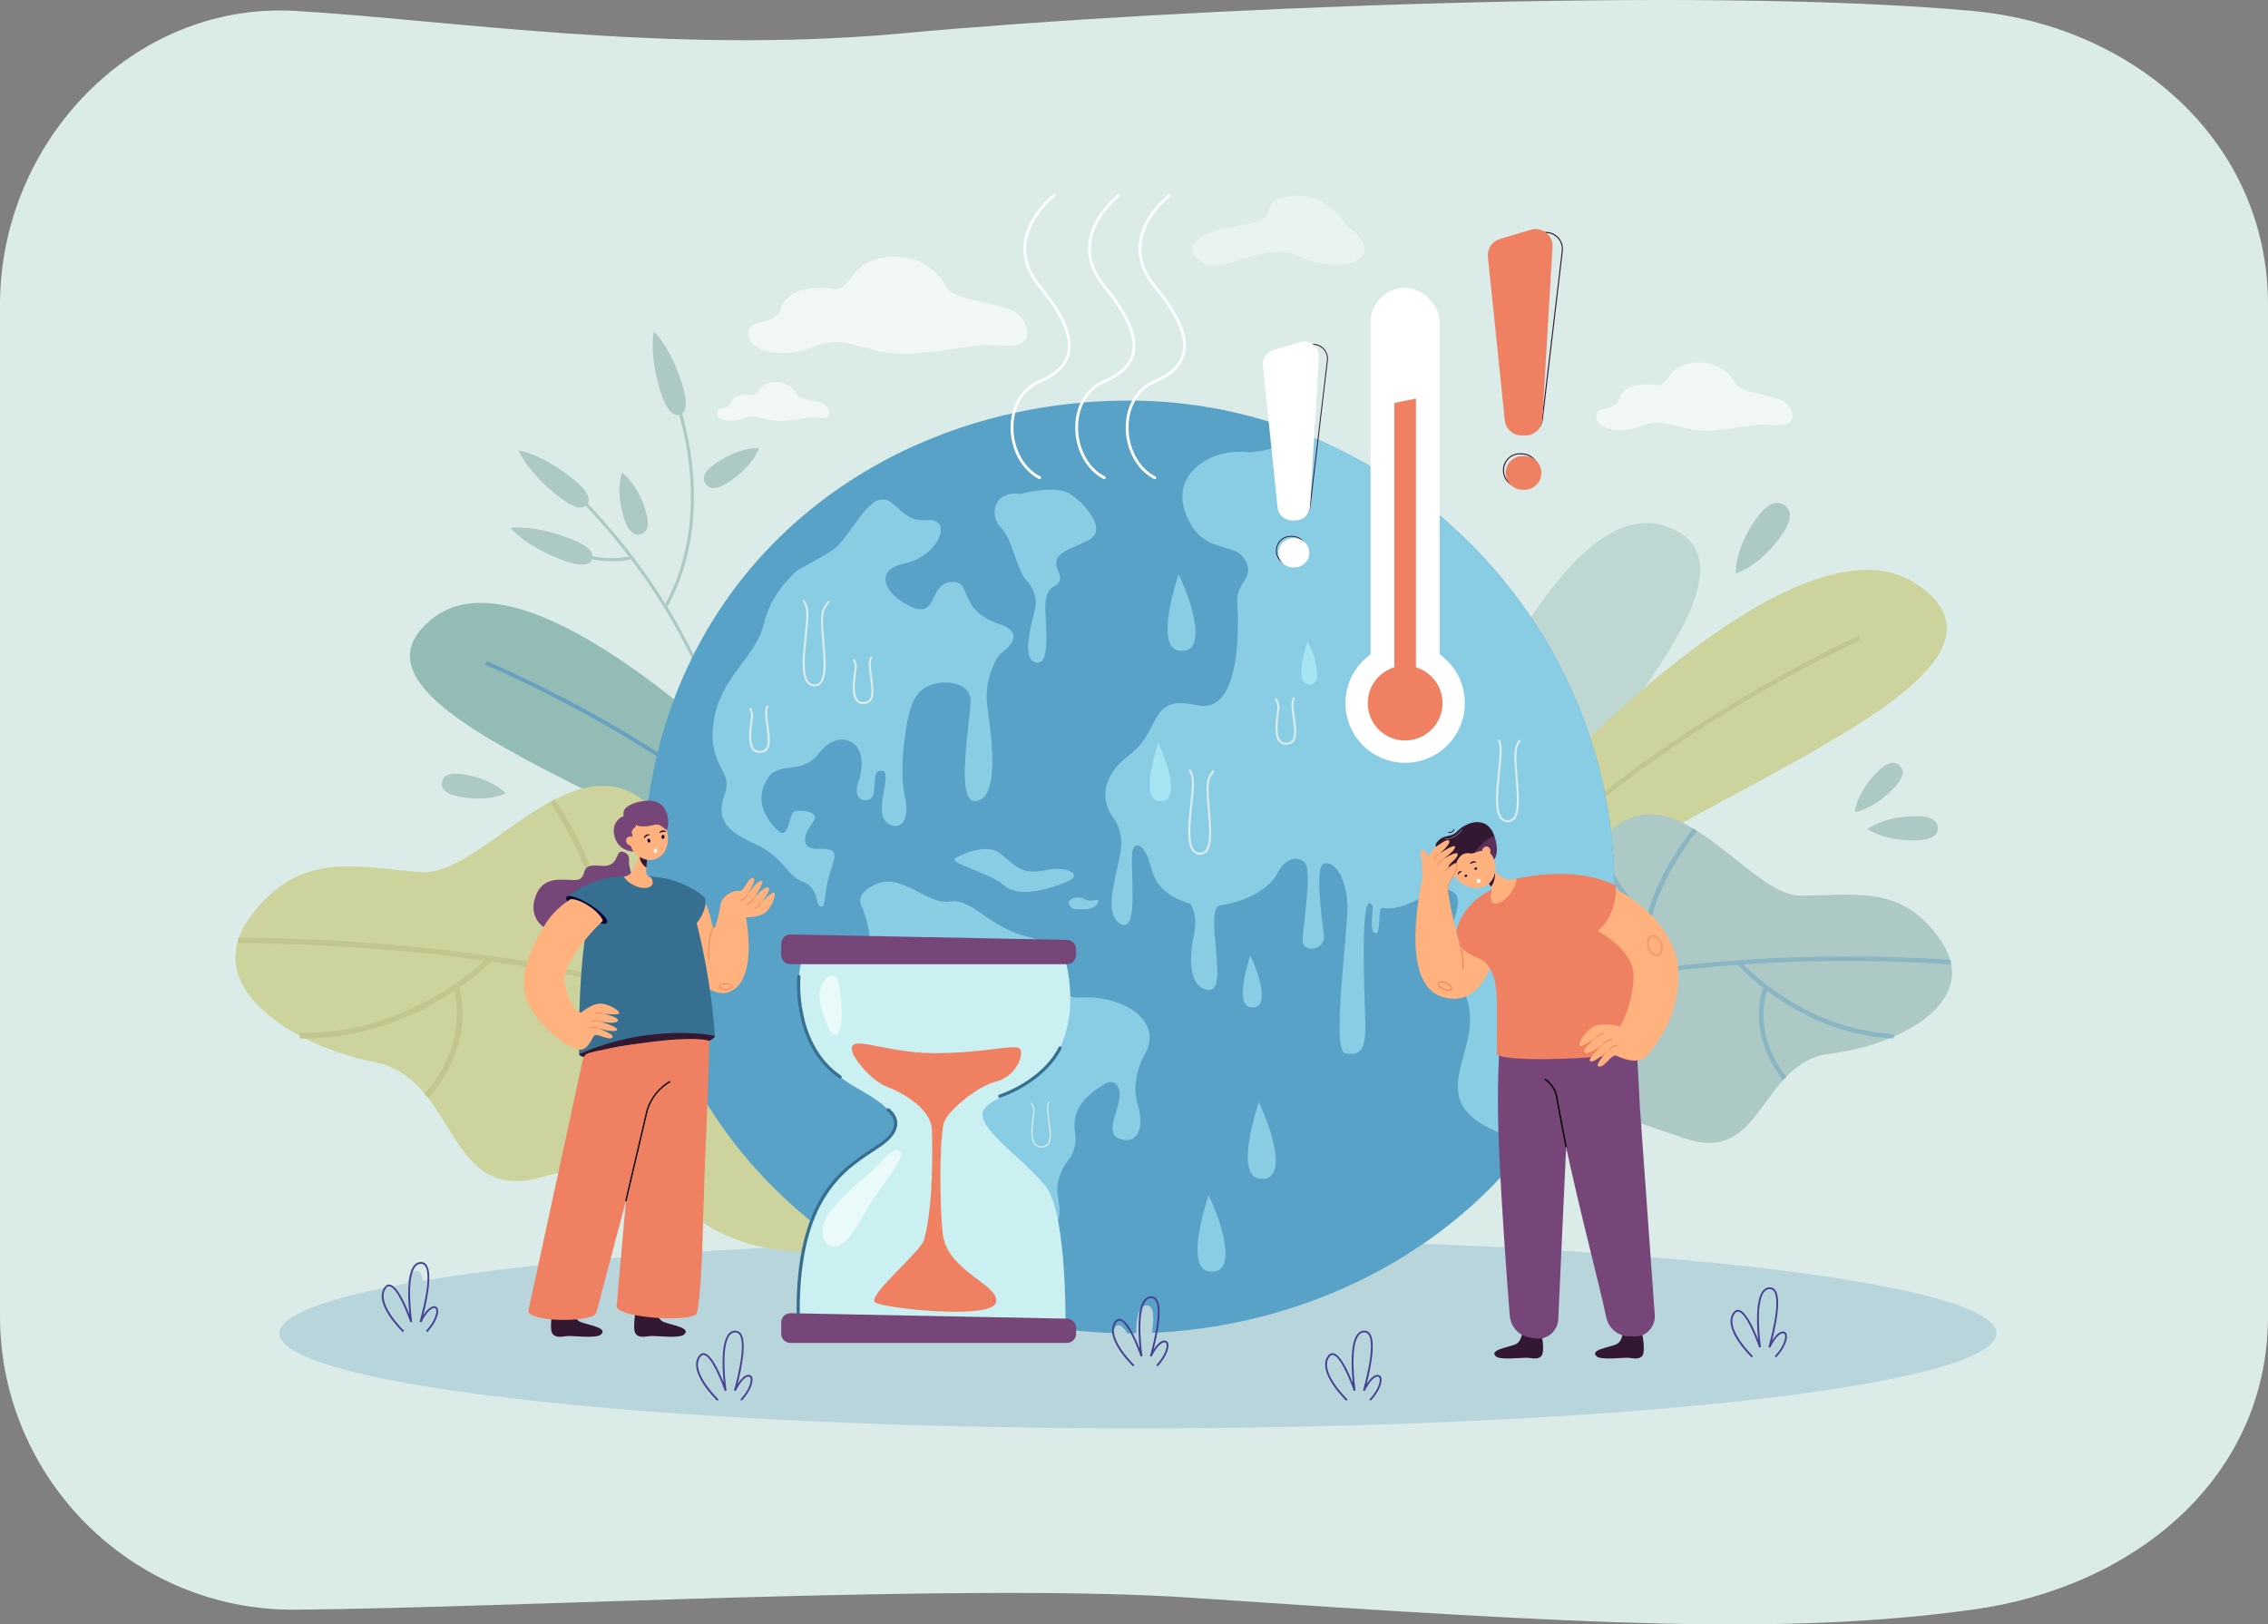 <?xml version="1.0" encoding="UTF-8"?>
<svg id="Layer_2" data-name="Layer 2" xmlns="http://www.w3.org/2000/svg" viewBox="0 0 2236.23 1601.53">
  <rect x="0" y="0" width="2236.23" height="1601.53" fill="#808080" stroke="none"/>
  <defs>
    <style>
      .cls-1 {
        fill: #fff;
      }

      .cls-2 {
        fill: #58a1c7;
      }

      .cls-3 {
        fill: #a6e3f3;
      }

      .cls-4 {
        fill: #444092;
      }

      .cls-5 {
        fill: #68a1bf;
      }

      .cls-6 {
        fill: #020202;
      }

      .cls-7 {
        opacity: .4;
      }

      .cls-7, .cls-8, .cls-9 {
        fill: none;
      }

      .cls-10 {
        fill: #080435;
      }

      .cls-11 {
        fill: #764678;
      }

      .cls-12 {
        fill: #fcffff;
      }

      .cls-13 {
        fill: #89cde4;
      }

      .cls-14 {
        fill: #331832;
      }

      .cls-15 {
        fill: #acc9c5;
      }

      .cls-16 {
        fill: #5c305d;
      }

      .cls-17 {
        fill: #ccd39c;
      }

      .cls-18 {
        fill: #366f90;
      }

      .cls-8 {
        opacity: .6;
      }

      .cls-19 {
        fill: #b8d5dc;
      }

      .cls-9 {
        opacity: .5;
      }

      .cls-20 {
        fill: #cbf0f2;
      }

      .cls-21 {
        fill: #ef8062;
      }

      .cls-22 {
        fill: #c2c68e;
      }

      .cls-23 {
        fill: #ec865c;
      }

      .cls-24 {
        fill: #ffb27d;
      }

      .cls-25 {
        fill: #daebe8;
      }

      .cls-26 {
        fill: #92bcb5;
      }

      .cls-27 {
        fill: #e9845c;
      }
    </style>
  </defs>
  <g id="_Layer_" data-name="&amp;lt;Layer&amp;gt;">
    <g>
      <path class="cls-25" d="m1944.7,1587.04c-186.16,25.41-377.95,14.82-769.83-11.77-220.05-14.93-662.49,9.81-883.33,11.77C130.53,1588.47,0,1457.41,0,1297.51V300.3C0,140.39,130.8,1.36,291.54,10.77c149.27,8.73,368.82,43.31,597.69,22.14C1161.43,7.73,1678.09-13.67,1944.7,10.77c160.33,14.7,291.54,129.63,291.54,289.53v997.21c0,159.9-132.03,267.76-291.54,289.53Z"/>
      <ellipse class="cls-19" cx="1122.03" cy="1314.59" rx="846.47" ry="93.7"/>
      <g>
        <path class="cls-15" d="m719.12,474.91c-13.16,8.81-19.91,7.25-23.42,2.1-3.51-5.16-2.44-11.95,10.72-20.76,23.97-16.05,41.9-14.47,41.9-14.47,0,0-4.88,16.86-29.2,33.14Z"/>
        <g>
          <path class="cls-15" d="m736.73,844.23l-3.01-.08c0-.46.7-46.95-19.44-113.79-18.59-61.68-59.22-153.8-147.24-242.41l2.13-2.1c88.51,89.1,129.35,181.75,148.02,243.79,20.25,67.26,19.54,114.12,19.53,114.59Z"/>
          <path class="cls-15" d="m657.58,599.07l-2.64-1.46c52.74-94.95,9.87-203.91,9.43-205l2.79-1.1c.44,1.1,43.86,111.35-9.59,207.56Z"/>
          <path class="cls-15" d="m609.09,553.21c-30.52,1.8-54.6-12.04-54.87-12.2l1.51-2.58c.31.18,31.16,17.88,66.85,9.88l.68,2.92c-4.83,1.08-9.57,1.71-14.17,1.98Z"/>
          <path class="cls-15" d="m563.92,471.39c16.85,13.33,18.73,21.23,14.87,26.07-3.86,4.85-12,4.81-28.85-8.53-30.69-24.29-38.54-44.8-38.54-44.8,0,0,21.38,2.61,52.52,27.26Z"/>
          <path class="cls-15" d="m561.63,530.86c20.07,7.69,24.25,14.67,22.05,20.45-2.2,5.79-9.96,8.19-30.03.51-36.56-14-50.24-31.25-50.24-31.25,0,0,21.13-3.92,58.22,10.29Z"/>
          <path class="cls-15" d="m636.64,503.75c4.65,15.17,1.2,21.12-4.77,22.89-5.96,1.77-12.18-1.31-16.83-16.48-8.47-27.64-1.76-44.2-1.76-44.2,0,0,14.77,9.75,23.36,37.79Z"/>
          <path class="cls-15" d="m672.69,379.01c6.37,20.43,3.44,27.97-2.51,29.77-5.95,1.8-12.68-2.82-19.05-23.24-11.61-37.22-6.44-58.46-6.44-58.46,0,0,16.22,14.18,28,51.94Z"/>
        </g>
      </g>
      <g>
        <path class="cls-26" d="m861.94,878.8s-317.56-363.45-435.92-268.61c-118.36,94.84,279.33,193.68,367.63,302.58l68.28-33.97Z"/>
        <path class="cls-5" d="m823.91,898.14c-59.61-76.31-150.35-138.23-215.97-176.75-71.15-41.75-128.88-65.73-129.46-65.96l1.5-3.56c.58.24,58.57,24.32,129.94,66.2,65.92,38.68,157.08,100.91,217.06,177.7l-3.08,2.36Z"/>
      </g>
      <g>
        <path class="cls-17" d="m800.97,1234.46c-83.55-.49-120.69-36.11-134.04-53.89-6.93-9.23-14.89-17.68-23.91-24.89-27.37-21.91-33.87-14.66-111.78,5.68-66.1,17.22-78.72-40.69-110.62-80.77-.58-.73-1.17-1.46-1.76-2.18-12.26-14.8-27.43-26.84-49.36-31.2-23.26-4.61-47.31-12.62-68.66-23.31-1.77-.88-3.53-1.79-5.27-2.72-42.44-22.6-72.52-56-60.86-94.04.27-.9.57-1.8.89-2.7,2.25-6.32,5.67-12.77,10.36-19.3,48.98-68.08,105.72-49.89,169.88-45.23,35.47,2.57,81.86-45.68,129.25-70.68.68-.36,1.36-.71,2.04-1.06,37.67-19.31,75.87-23.28,109.63,25.26,0,0,0,0,.01.02.69.98,1.37,1.96,2.05,2.92,75.31,106.8,104.8,63.76,199.71,76.96,17.65,2.47,33.61,5.49,44.66,13.79,103.04,77.39,87.2,323.48-102.22,327.34Z"/>
        <g>
          <path class="cls-22" d="m859.15,1062.6l2.98-4.54c-2.01-1.3-206.51-130.3-627.4-133.62l-.05,5.42c419.31,3.31,622.46,131.45,624.46,132.74Z"/>
          <path class="cls-22" d="m595.08,905.5c54.8-50.37,64.01-89.84,64.37-91.49l-5.33-1.15c-.09.39-9.35,39.59-62.75,88.68l3.71,3.97Z"/>
          <path class="cls-22" d="m586.3,964.05c15.2-27.48,13.17-66.73-5.88-113.48-14.26-35.01-33.25-62.35-33.44-62.62l-4.49,3.09c.74,1.06,73.98,107.22,39.02,170.42l4.79,2.6Z"/>
          <path class="cls-22" d="m475.43,956.33c6.53-5.58,10.05-9.2,10.21-9.36l-3.96-3.72c-.73.77-74.94,76.86-186.07,75.24l-.09,5.41c89.55,1.31,155.59-46.76,179.9-67.56Z"/>
          <path class="cls-22" d="m422.64,1082.35c24.95-28.43,31.79-56.56,33.13-75.16,1.46-20.24-2.99-33.61-3.18-34.17l-5.18,1.73c.17.51,16.8,51.99-28.89,104.04l4.12,3.55Z"/>
        </g>
      </g>
      <path class="cls-15" d="m454.14,785.68c-15.68-2.77-19.43-8.54-18.31-14.64,1.12-6.1,6.69-10.22,22.36-7.45,28.55,5.05,40.33,18.54,40.33,18.54,0,0-15.41,8.68-44.38,3.55Z"/>
      <g>
        <g class="cls-8">
          <path class="cls-15" d="m1352.25,966.08s152.74-493.78,289.8-447.29c137.06,46.49-178.2,308.19-217.95,453.34l-71.85-6.05Z"/>
        </g>
        <g>
          <path class="cls-17" d="m1407.19,897.5s344.46-421.17,485.34-319.8c140.88,101.37-309.82,229.1-405.19,355.01l-80.15-35.21Z"/>
          <path class="cls-22" d="m1451.84,917.58c64.22-88.13,164.92-161.44,238.09-207.43,79.32-49.85,144.24-79.19,144.88-79.48l-1.91-3.93c-.65.29-65.85,29.76-145.43,79.78-73.49,46.19-174.66,119.86-239.29,208.55l3.66,2.52Z"/>
        </g>
        <g>
          <path class="cls-15" d="m1804.22,1038.86c-68.96,8.53-65.6,108.93-141.43,83.99-64.13-21.13-69.17-27.43-93.25-11.09-8.25,5.6-15.53,12.43-21.82,20.06-7.54,9.14-21.75,22.35-41.87,24.06-122.93,10.44-274.95-177.24-140.79-262.37,9.69-6.15,23.2-7.69,38.1-8.69,80.84-5.37,102.9,32.24,173.09-53.66,70.2-85.93,145.21,52.01,199.14,51.9,53.94-.11,102.38-11.7,139.75,46.78,37.37,58.53-41.97,100.54-110.93,109.02Z"/>
          <g class="cls-9">
            <path class="cls-5" d="m1393.65,1023.16l-2.25-3.88c1.75-.95,179.74-94.61,532.13-73.02l-.25,4.43c-351.06-21.51-527.88,71.53-529.63,72.47Z"/>
            <path class="cls-5" d="m1622.98,909.97c-43.17-44.35-48.78-77.14-49-78.51l4.52-.64c.05.32,5.72,32.91,47.79,76.12l-3.32,3.03Z"/>
            <path class="cls-5" d="m1627.22,958.35c-11.26-23.35-7.47-55.31,10.96-92.44,13.8-27.8,31.14-49.06,31.32-49.27l3.59,2.78c-.68.83-67.61,83.39-41.72,137.08l-4.15,1.85Z"/>
            <path class="cls-5" d="m1720.4,958.44c-5.16-4.94-7.92-8.1-8.04-8.25l3.51-2.82c.57.67,58.62,67.16,151.7,72.25l-.22,4.43c-75-4.1-127.71-47.21-146.95-65.62Z"/>
            <path class="cls-5" d="m1757.87,1064.51c-19.37-24.68-23.59-48.08-23.72-63.36-.14-16.63,4.29-27.31,4.48-27.75l4.24,1.72c-.17.41-16.82,41.54,18.64,86.73l-3.64,2.66Z"/>
          </g>
        </g>
        <path class="cls-15" d="m1731.46,511.58c11.94-16.83,21.04-18.1,27.89-13.51,6.85,4.6,8.85,13.33-3.09,30.16-21.74,30.65-44.65,37.14-44.65,37.14,0,0-2.21-22.69,19.85-53.79Z"/>
        <path class="cls-15" d="m1887.85,804.73c17.31-.3,22.61,4.94,22.79,11.52.19,6.58-4.81,12-22.12,12.3-31.53.55-47.1-11.1-47.1-11.1,0,0,14.44-12.17,46.43-12.72Z"/>
        <path class="cls-15" d="m1850.05,761.96c11.01-11.53,18.1-11.53,22.8-7.31,4.7,4.23,5.24,11.08-5.77,22.61-20.06,21-38.27,23.5-38.27,23.5,0,0,.89-17.5,21.24-38.81Z"/>
      </g>
      <g>
        <path class="cls-2" d="m1508.39,1126.5s-.03.04-.05.06c-89.03,117.95-238.57,188.03-394.86,188.03-253.95,0-479.74-194.07-479.74-448.02,0-209.5,114.42-359.73,271.98-428.9,42.65-18.72,88.46-31.52,136.01-37.92,23.54-3.19,47.52-4.8,71.75-4.8,63,0,123.44,12.68,178.89,35.63.29.12.58.24.87.36,167.68,69.76,289.55,233.39,298.05,423.82,4.71,105.66-27.29,198.03-82.9,271.72Z"/>
        <g>
          <path class="cls-13" d="m850,894.34s17.91,41.51,0,64.31c-17.91,22.79-19.54,65.94,16.28,94.43,35.82,28.49,51.28,30.93,43.14,59.42-8.14,28.49-16.69,63.29-3.26,77.94,13.43,14.65,18.93,49.45,48.84,51.89,29.92,2.44-2.44-23.81,17.09-48.23,19.54-24.42,95.24-29.3,87.91-77.53-7.33-48.23,62.27-52.5,72.04-84.25,9.77-31.75-31.75-51.28-66.55-48.84-34.8,2.44-13.43-51.89-51.28-59.83-37.85-7.94-55.56-38.46-77.53-34.8-21.98,3.66-46.4-27.47-71.43-17.7-25.03,9.77-15.26,23.2-15.26,23.2Z"/>
          <path class="cls-13" d="m786.5,562.22s-26.05,20.35-33.37,52.91c-7.33,32.56-43.96,52.91-49.66,97.68-5.7,44.77,20.15,45.99,10.99,70.41-9.16,24.42,2.22,36.63,30.11,48.84,27.89,12.21,30.33,30.99,46.81,37.17,16.48,6.18,12.21,22.66,17.7,24.5,5.49,1.83,3.05-12.41,8.75-31.14,5.7-18.72,10.58-26.46-10.18-25.64-20.76.81-14.25-15.87-6.11-26.46,8.14-10.58-11.4-12.21-17.91-10.58-6.51,1.63-4.88,31.75-18.32,17.5-13.43-14.25-19.94-30.53-8.95-49.25,10.99-18.72,34.6-3.26,51.28-25.64,16.69-22.39,40.29-13.43,41.51,4.48,1.22,17.91,34.6,18.32,40.29-5.29,5.7-23.61,3.26-64.71,37.44-71.43,34.19-6.72,101.4-40.9,58.63-54.95-42.76-14.04-25.67-43.35-47.65-41.51s-13.43,34.8-37.85,25.03c-24.42-9.77-42.13-36.02-7.94-43.35,34.19-7.33,48.23-45.18,21.98-42.74-26.25,2.44-30.53-23.2-46.4-20.15s-32.36,41.51-48.84,51.28c-16.48,9.77-32.36,18.32-32.36,18.32Z"/>
          <path class="cls-13" d="m1006.69,486.93s33.78-9.36,48.43,0c14.65,9.36,37.44,35.82,18.32,45.58-19.13,9.77-39.09,13.02-29.72,31.34,9.37,18.32-26.86,24.42-37.03,0-10.18-24.42-10.18-33.37-20.76-44.77-10.58-11.4-6.11-35.82,20.76-32.15Z"/>
          <path class="cls-13" d="m1508.39,1126.5s-.03.04-.05.06c-138.21-36.66-22.97-94.07-71.84-160.09-27.93-37.72,21.77-83.1-10-89.34-18.43-3.61-60.87,43.46-85.4,0-24.52-43.45-68.13-43.74-80.85-17.39-12.72,26.34-66.32,44.51-101.49,25.43-35.17-19.08-14.79-44.51-45.23-64.5-30.44-19.99-32.7-51.78,0-76.31s17.72-59.96,66.78-49.06c49.06,10.89,39.51-102.2,39.51-102.2-.75-19.77,18.4-23.17,7.49-41.57-10.89-18.39-41.55-3.41-57.91-44.28-16.35-40.88,25.89-65.41,59.96-61.42,9.92,1.15,33.99-5.78,63.88-14.87,167.68,69.76,289.55,233.39,298.05,423.82,4.71,105.66-27.29,198.03-82.9,271.72Z"/>
        </g>
        <g>
          <path class="cls-13" d="m943.7,845.13s28.21-15.71,43.2-3.21c15,12.5,21.42,20.71,43.56,16.07s37.13,4.28,22.85,10.71c-14.28,6.43-47.84,17.85-63.19,4.28-15.35-13.57-59.59-22.37-46.41-27.85Z"/>
          <path class="cls-13" d="m1057.24,895.83s19.99,3.57,24.64-4.64c4.64-8.21-4.64-.36-12.32-4.64-7.68-4.28-22.31,0-12.32,9.28Z"/>
        </g>
      </g>
      <g>
        <circle class="cls-1" cx="1385.45" cy="693.21" r="58.86"/>
        <rect class="cls-1" x="1351.36" y="283.73" width="68.19" height="416.04" rx="34.09" ry="34.09"/>
        <path class="cls-21" d="m1396.1,392.93v277.89c0,5.86-4.79,10.65-10.65,10.65s-10.66-4.79-10.66-10.65v-273.59l21.32-4.3Z"/>
        <circle class="cls-21" cx="1385.45" cy="693.21" r="36.87" transform="translate(-84.38 1182.7) rotate(-45)"/>
      </g>
      <g>
        <path class="cls-14" d="m1504.55,428.31c-.33,0-.67-.01-1.01-.03l-3.78-.22c-8.63-.51-15.43-7.41-15.81-16.05l-6.95-158.68c-.36-8.07,5.09-15.26,12.95-17.11l30.43-7.14c5.41-1.27,10.9.13,15.06,3.84,4.14,3.71,6.15,9,5.49,14.51l-19.7,166.04c-1.01,8.5-8.24,14.84-16.68,14.84Zm19.75-198.64c-1.22,0-2.45.14-3.68.43l-30.43,7.14c-7.38,1.73-12.49,8.48-12.16,16.05l6.95,158.68c.36,8.1,6.73,14.57,14.83,15.06l3.78.22c.32.02.64.02.96.02,7.92.01,14.7-5.94,15.64-13.9l19.7-166.04c.62-5.18-1.26-10.15-5.15-13.63-2.95-2.64-6.62-4.02-10.44-4.02Z"/>
        <path class="cls-14" d="m1500.51,480.63c-.33,0-.67-.01-1-.03h0l-1.81-.12c-4.57-.26-8.74-2.33-11.74-5.81-2.99-3.47-4.42-7.89-4.02-12.45.78-8.79,8.02-15.34,16.7-15.34.35,0,.7.01,1.04.03l1.82.1c4.49.27,8.6,2.26,11.58,5.62,2.98,3.35,4.48,7.67,4.21,12.16-.52,8.92-7.95,15.83-16.78,15.83Zm-.94-1.07c.32.02.63.02.94.02,8.28,0,15.25-6.47,15.75-14.85.25-4.2-1.15-8.26-3.95-11.4-2.8-3.16-6.66-5.02-10.86-5.28l-1.82-.1c-8.66-.52-15.89,5.79-16.65,14.36-.38,4.29.96,8.43,3.77,11.68,2.81,3.26,6.73,5.2,11.02,5.45l1.81.12Z"/>
      </g>
      <g>
        <path class="cls-21" d="m1504.12,429.32h-3.86c-8.52,0-15.66-6.44-16.53-14.91l-16.65-161.13c-.82-7.95,4.13-15.36,11.79-17.64l30.55-9.11c11.05-3.29,22.02,5.39,21.34,16.91l-10.04,170.23c-.52,8.78-7.79,15.64-16.59,15.64Z"/>
        <path class="cls-21" d="m1503.16,482.82h-1.86c-9.37,0-16.89-7.74-16.62-17.1h0c.26-8.99,7.62-16.14,16.62-16.14h1.86c9.18,0,16.62,7.44,16.62,16.62h0c0,9.18-7.44,16.62-16.62,16.62Z"/>
      </g>
      <g>
        <g>
          <path class="cls-14" d="m1277.71,512.18c-.29,0-.59,0-.89-.02l-3.28-.2c-7.48-.44-13.37-6.43-13.7-13.92l-6.03-137.56c-.31-7,4.42-13.25,11.24-14.84l26.38-6.2c4.71-1.09,9.46.12,13.05,3.33,3.59,3.21,5.33,7.8,4.76,12.59l-17.08,143.95c-.88,7.36-7.14,12.86-14.46,12.86Zm17.11-172.22c-1.05,0-2.12.12-3.18.37l-26.38,6.2c-6.4,1.5-10.83,7.35-10.55,13.92l6.03,137.56c.31,7.04,5.83,12.65,12.86,13.06l3.28.2c.28.01.55.02.82.02,6.87,0,12.75-5.16,13.56-12.07l17.08-143.95c.54-4.48-1.09-8.79-4.46-11.81-2.56-2.28-5.74-3.49-9.06-3.49Z"/>
          <path class="cls-14" d="m1274.21,557.55c-.29,0-.59,0-.88-.02l-1.58-.09c-3.97-.23-7.58-2.03-10.18-5.03-2.6-3.02-3.84-6.85-3.48-10.8.67-7.61,6.96-13.3,14.5-13.3.29,0,.59,0,.89.02l1.58.1c8.02.47,14.16,7.4,13.69,15.41-.23,3.89-1.96,7.45-4.87,10.04-2.7,2.38-6.09,3.67-9.66,3.67Zm-1.62-28.36c-7.07,0-12.96,5.33-13.6,12.48-.33,3.72.83,7.33,3.27,10.15,2.44,2.82,5.83,4.5,9.56,4.72l1.58.09c.28.01.55.02.82.02,3.35,0,6.54-1.21,9.07-3.46,2.74-2.42,4.36-5.77,4.57-9.41.44-7.53-5.32-14.02-12.85-14.47l-1.58-.1c-.28-.01-.56-.02-.84-.02Z"/>
        </g>
        <g>
          <path class="cls-1" d="m1277.33,513.06h-3.35c-7.39,0-13.58-5.58-14.34-12.93l-14.44-139.7c-.71-6.89,3.58-13.31,10.22-15.29l26.49-7.9c9.58-2.86,19.09,4.68,18.5,14.66l-8.71,147.6c-.45,7.62-6.76,13.56-14.39,13.56Z"/>
          <path class="cls-1" d="m1276.5,559.45h-1.61c-8.12,0-14.64-6.71-14.41-14.83h0c.22-7.79,6.61-14,14.41-14h1.61c7.96,0,14.41,6.45,14.41,14.41h0c0,7.96-6.45,14.41-14.41,14.41Z"/>
        </g>
      </g>
      <path class="cls-13" d="m1173.16,890.74s8.75,9.76,3.9,31.92c-4.85,22.15-4.85,52.62,15.23,53.31,20.08.69-6.1-79.91,11.01-83.57,17.11-3.67,15.99-29.97,15.99-29.97l-46.14,28.32Z"/>
      <path class="cls-13" d="m1309.58,846.23s20.5,16.2,18.94,52.03c-1.56,35.83-15.06,138.14-2.08,140.21,12.98,2.06,20.77-.01,19.73-31.69s-4.87-123.4,5.48-116.87,22.67,3.67,24.69-2.56c2.02-6.23-33.38-34.27-33.38-34.27l-24.83-13.76-8.55,6.91Z"/>
      <path class="cls-13" d="m1347.29,895.21s2.34-9.07,5.71-2.58c1.97,3.79-4.24,28.34,3.94,27.43,4.95-.55,1.17-27.26,6.48-24.87,2.83,1.27-2.37-8.97-2.37-8.97,0,0-8.91-3.81-9.26-3.63-.35.17-4.5,2.68-4.5,2.68v9.93Z"/>
      <path class="cls-13" d="m1321.56,862.43s-6.81-13.76-16.15-10.9c-9.35,2.86-2.08,54.26,0,70.1,2.08,15.84-21.29,18.17-21.03,5.45.26-12.72,9.31-67.99,2.6-75.94-6.72-7.95-18.67-4.77-25,5.5-6.33,10.27-5.37-33.15-5.37-33.15l52.98-3.63,22.83,10.13-10.85,32.45Z"/>
      <path class="cls-13" d="m985.55,645.22s-16.19,21.27-12.03,51.73c4.15,30.46,12.46,87.93-10.39,92.77-22.85,4.85-5.54-81-6.23-100.39-.69-19.39-39.25-22.94-52.94-3.85-13.69,19.09-12.66-24.01-12.66-24.01l53.48-32.71,40.77,16.46Z"/>
      <path class="cls-13" d="m892.29,725.78s-5.77,33.84,0,59.8c5.77,25.96-7.11,35.31-18.84,24.4-11.74-10.9,7.32-49.19-3.86-50.26-11.19-1.07-4.41,20.66-9.95,26.55-5.54,5.88-19.38,2.95-13.5-14.54s4.86-33.28-6.47-40.05c-12.89-7.7,23.78-30.57,23.78-30.57l28.85,24.67Z"/>
      <path class="cls-13" d="m1128.89,1039.03s-14.83,24.93-7.21,49.82c7.62,24.89-1.38,40.12-18,33.89-16.62-6.23,3.35-33.58,0-47.25-3.35-13.67-13.45-8.36-20.56-2.97-7.11,5.39,6.73-34.06,6.73-34.06l39.04.57Z"/>
      <path class="cls-13" d="m1051.28,1146.56s-11.18,15.52-8.35,31.57c3.63,20.6,2.6,32.97-13.15,27.87-12.35-4,8.14-47-6.58-40.29-14.72,6.71,4.15-26,4.15-26l23.93,6.85Z"/>
      <path class="cls-13" d="m1097.38,805.64s10.97,13.3,7.61,33.68c-4.15,25.14-18.17,63.09.65,71.92,18.81,8.83,7.02-64.31,11.54-74.14,4.52-9.83,13.06,1.95,16.21,12.58,3.14,10.63,13.39-26.19,13.39-26.19l-26.46-20.77-22.94,2.92Z"/>
      <path class="cls-13" d="m1012.2,572.25s12.03,12.37,8.4,27.95c-3.63,15.58-13.69,49.85.68,52.96,14.37,3.12,9.98-31.67,9.42-52.44s9.31-22.99,9.31-22.99l-27.81-5.48Z"/>
      <path class="cls-25" d="m1183.36,842.69h-.26c-2.86-.06-5.23-1.14-7.03-3.19-6.65-7.56-4.58-26.95-2.59-45.7.99-9.3,1.92-18.07,1.6-24.27-.2-3.65-1.13-6.84-2.79-9.48-.31-.48-.16-1.13.33-1.43.49-.32,1.12-.16,1.43.32,1.85,2.94,2.89,6.46,3.1,10.47.34,6.37-.6,15.23-1.6,24.6-1.86,17.45-3.97,37.23,2.08,44.11,1.42,1.62,3.23,2.43,5.52,2.49h.21c2,0,3.61-.66,4.88-2.02,5.57-5.93,4-24.07,2.63-40.09-1.19-13.71-2.3-26.66.68-32.61,1.12-2.26,2.43-4.31,3.88-6.09.37-.45,1.02-.52,1.46-.15.44.36.51,1.01.15,1.46-1.35,1.67-2.58,3.58-3.64,5.7-2.72,5.44-1.62,18.11-.47,31.52,1.49,17.24,3.02,35.06-3.18,41.68-1.66,1.77-3.82,2.67-6.39,2.67Z"/>
      <path class="cls-25" d="m803.22,676.78h-.26c-2.86-.07-5.23-1.14-7.04-3.19-6.65-7.58-4.58-26.97-2.58-45.73.99-9.27,1.92-18.04,1.6-24.24-.22-4.11-1.38-7.63-3.44-10.44-.34-.46-.24-1.11.22-1.45.45-.32,1.11-.24,1.45.23,2.3,3.13,3.6,7.02,3.84,11.54.34,6.36-.6,15.21-1.61,24.57-1.86,17.46-3.97,37.25,2.08,44.14,1.43,1.62,3.23,2.43,5.52,2.49h.21c2,0,3.61-.66,4.88-2.02,5.57-5.93,4-24.09,2.62-40.09-1.18-13.72-2.3-26.67.68-32.62,1.37-2.74,2.99-5.15,4.8-7.14.39-.43,1.04-.45,1.47-.08.43.39.46,1.05.07,1.46-1.69,1.87-3.2,4.11-4.49,6.68-2.71,5.44-1.62,18.11-.46,31.52,1.49,17.24,3.02,35.08-3.18,41.69-1.66,1.77-3.82,2.67-6.39,2.67Z"/>
      <path class="cls-25" d="m1486.81,810.66h-.26c-2.86-.07-5.23-1.14-7.03-3.19-6.65-7.57-4.58-26.97-2.59-45.71.99-9.3,1.92-18.06,1.6-24.26-.13-2.47-.6-4.72-1.39-6.72-.21-.53.05-1.13.58-1.35.54-.2,1.13.05,1.35.59.88,2.2,1.39,4.68,1.53,7.36.34,6.37-.6,15.22-1.6,24.59-1.86,17.45-3.97,37.23,2.08,44.12,1.42,1.62,3.23,2.43,5.52,2.49h.21c2,0,3.61-.66,4.88-2.02,5.57-5.93,4.01-24.09,2.63-40.09-1.18-13.71-2.3-26.66.68-32.61.69-1.39,1.45-2.7,2.24-3.86.32-.47.97-.6,1.44-.29.47.32.6.97.28,1.44-.74,1.11-1.45,2.33-2.1,3.63-2.71,5.44-1.62,18.1-.47,31.5,1.49,17.24,3.03,35.08-3.18,41.69-1.66,1.77-3.82,2.67-6.39,2.67Z"/>
      <path class="cls-25" d="m1267.79,734.27c-2.46,0-4.5-.74-6.09-2.21-6.08-5.61-4.01-20.54-2.64-30.42.14-1.04.28-2.02.39-2.91.38-2.94-.38-5.85-2.26-8.67-.32-.47-.19-1.12.29-1.44.47-.31,1.12-.2,1.44.29,2.17,3.25,3.04,6.65,2.6,10.1-.12.9-.25,1.88-.4,2.93-1.23,8.87-3.29,23.74,1.99,28.61,1.76,1.6,4.23,2.04,7.55,1.31,7.2-1.61,5.55-13.21,3.95-24.43-1.16-8.12-2.26-15.8.24-19.52.32-.48.96-.59,1.44-.29.48.32.6.97.29,1.44-2.05,3.06-.96,10.7.09,18.09,1.65,11.59,3.52,24.72-5.55,26.75-1.17.27-2.28.39-3.31.39Z"/>
      <path class="cls-25" d="m1026.5,1131.39c-2.31,0-4.23-.69-5.71-2.06-5.82-5.37-3.81-19.91-2.48-29.52.14-1.03.28-1.99.39-2.89.39-2.93-.35-5.83-2.18-8.64-.19-.3-.1-.68.18-.86.29-.17.68-.12.86.17,2,3.08,2.8,6.27,2.38,9.49-.12.9-.25,1.87-.4,2.9-1.3,9.36-3.25,23.51,2.09,28.43,1.83,1.69,4.38,2.17,7.76,1.38,7.43-1.66,5.78-13.24,4.18-24.43-1.13-7.91-2.19-15.38.17-18.9.2-.3.58-.35.86-.17.29.2.36.58.17.86-2.1,3.13-1.07,10.37.03,18.04,1.6,11.21,3.41,23.91-5.14,25.83-1.13.25-2.19.38-3.17.38Z"/>
      <path class="cls-25" d="m850.97,694.16c-2.45,0-4.49-.74-6.08-2.2-6.09-5.61-4.01-20.55-2.64-30.43.14-1.04.28-2.02.39-2.91.32-2.5-.18-4.99-1.5-7.41-.28-.5-.09-1.13.41-1.41.51-.29,1.13-.08,1.41.41,1.54,2.8,2.12,5.73,1.74,8.67-.12.9-.25,1.88-.4,2.91-1.23,8.89-3.29,23.75,1.99,28.62,1.77,1.62,4.23,2.03,7.55,1.31,7.2-1.6,5.54-13.2,3.95-24.42-1.16-8.13-2.26-15.8.24-19.52.32-.48.98-.6,1.44-.29.48.32.6.97.29,1.44-2.05,3.06-.96,10.7.09,18.09,1.65,11.58,3.52,24.71-5.55,26.74-1.17.26-2.29.39-3.32.39Z"/>
      <path class="cls-25" d="m748.79,742.34c-2.46,0-4.5-.74-6.09-2.21-6.08-5.61-4.01-20.54-2.64-30.42.14-1.04.28-2.02.39-2.91.32-2.5-.18-4.99-1.5-7.42-.28-.51-.09-1.13.41-1.41.5-.3,1.13-.09,1.41.41,1.53,2.82,2.12,5.74,1.74,8.69-.12.9-.25,1.88-.4,2.93-1.23,8.87-3.29,23.74,1.99,28.61,1.77,1.61,4.24,2.04,7.55,1.31,7.2-1.61,5.54-13.21,3.95-24.42-1.16-8.13-2.26-15.82.24-19.54.32-.47.97-.6,1.44-.29.48.32.6.97.29,1.44-2.05,3.06-.96,10.7.09,18.09,1.65,11.59,3.52,24.72-5.55,26.75-1.18.26-2.28.39-3.31.39Z"/>
      <path class="cls-25" d="m1520.98,958.61c-.16,0-.32,0-.48-.01-2.23-.16-4.04-1.07-5.36-2.68-4.09-5.03-2.6-16.21-1.39-25.19.22-1.66.43-3.24.6-4.7.3-2.65-.08-5.07-1.13-7.19-.25-.52-.04-1.14.47-1.39.53-.23,1.13-.05,1.39.47,1.23,2.48,1.67,5.29,1.32,8.34-.17,1.47-.38,3.08-.6,4.75-1.15,8.58-2.57,19.27.95,23.6.96,1.17,2.23,1.81,3.89,1.92,1.05.13,1.84-.2,2.51-.84,3.05-2.95,2.67-12.57,2.33-21.06-.24-6.14-.47-11.93.6-15.06.19-.54.77-.85,1.32-.65.54.18.83.77.65,1.31-.95,2.76-.73,8.37-.5,14.31.37,9.36.75,19.04-2.96,22.64-.98.96-2.2,1.43-3.62,1.43Z"/>
      <path class="cls-25" d="m932.04,1026.5c-.24,0-.47-.01-.71-.02-3.42-.25-6.16-1.62-8.16-4.09-6.47-7.96-4.04-26.04-2.1-40.58.36-2.72.71-5.31.98-7.69.58-5.11-.32-9.7-2.7-13.65-.24-.4-.11-.92.29-1.16.4-.23.92-.12,1.17.29,2.56,4.27,3.55,9.23,2.93,14.71-.28,2.41-.62,5.01-.99,7.74-1.9,14.2-4.27,31.9,1.73,39.28,1.72,2.11,4,3.25,6.97,3.46,1.92.21,3.48-.38,4.75-1.61,5.26-5.08,4.63-21.02,4.07-35.1-.4-9.95-.77-19.36.93-24.33.52-1.5,1.13-2.91,1.84-4.19.22-.43.73-.58,1.15-.35.41.23.56.75.33,1.15-.66,1.21-1.24,2.53-1.72,3.94-1.61,4.65-1.24,13.92-.85,23.72.6,15.12,1.22,30.77-4.59,36.38-1.45,1.41-3.24,2.12-5.34,2.12Z"/>
      <path class="cls-13" d="m1241.18,1086.8s-24.54,70.93,0,75.13c27.37,4.68,16.43-40.77,0-75.13Z"/>
      <path class="cls-13" d="m1232.78,942.14s-16.62,48.04,0,50.88c18.54,3.17,11.13-27.61,0-50.88Z"/>
      <path class="cls-13" d="m1162.1,566.22s-24.54,70.93,0,75.13c27.37,4.68,16.43-40.77,0-75.13Z"/>
      <path class="cls-3" d="m1289.27,631.86s-13.99,40.43,0,42.82c15.6,2.67,9.36-23.24,0-42.82Z"/>
      <path class="cls-3" d="m1141.95,732.49s-18.68,53.99,0,57.19c20.83,3.56,12.5-31.03,0-57.19Z"/>
      <path class="cls-13" d="m1191.68,1178.28s-24.54,70.93,0,75.13c27.37,4.68,16.43-40.77,0-75.13Z"/>
      <g>
        <path class="cls-24" d="m711.11,979.18c-4.5-.56-8.84-2.09-12.88-4.57-13.08-8.04-21.85-25.01-28.44-55.05-3.04-13.83-11.9-30.5-11.99-30.67l35.76-2.64c.45.84,4.85,7.7,8.89,26.14,2.29,10.43,6.31-12.52,8.32-20.68,1.13-4.58,20.62-13.51,24.79,12.69,11.88,74.78-20.39,75.28-24.45,74.78Z"/>
        <path class="cls-27" d="m715.56,975.92c-3.65,0-6.51-1.41-6.51-3.2,0-1.83,2.79-3.23,6.5-3.24v.44-.44h.05c3.63,0,6.46,1.41,6.47,3.2,0,1.8-2.86,3.23-6.5,3.24Zm.03-5.56h-.05c-3.32.01-5.63,1.26-5.63,2.36s2.32,2.33,5.64,2.33c3.32-.01,5.63-1.26,5.63-2.36s-2.3-2.33-5.6-2.33Z"/>
        <path class="cls-27" d="m699.09,946.17c-.22,0-.4-.16-.43-.38-.02-.18-2.26-18.58,4.57-32.99.1-.23.36-.35.58-.21.22.1.31.36.21.58-6.72,14.19-4.51,32.32-4.49,32.51.03.24-.14.46-.37.48-.02.01-.04.01-.06.01Z"/>
        <path class="cls-11" d="m620.1,848.76s1.84-6.72-6.05-8.99c-7.89-2.28-2.48,15.82-22.09,13.87-19.61-1.95-13,6.32-19.31,12.33-6.31,6.01-33.96-7.81-43.88,15.93-9.92,23.74,7.51,41.18,41.78,42.38,34.26,1.2,20.74,20.12,49.74,9.61,29.01-10.51,16.17-56.72,8.01-63.97-8.16-7.25-8.2-21.15-8.2-21.15Z"/>
        <path class="cls-14" d="m646.95,1289.81s.26,10.55,7.4,13.53c7.14,2.98,27.83,5.66,20.1,12.45-4.44,3.89-25.34,1.38-31.24,1.38-5.9,0-11.44,2.57-15.83-1.38-4.82-4.35,0-25.97,0-25.97,0,0,5.09,2.65,9.67,2.53,6.6-.17,9.9-2.53,9.9-2.53Z"/>
        <path class="cls-14" d="m564.96,1289.81s.26,10.55,7.4,13.53c7.14,2.98,27.83,5.66,20.1,12.45-4.44,3.89-25.34,1.38-31.24,1.38-5.9,0-11.44,2.57-15.83-1.38-4.82-4.35,0-25.97,0-25.97,0,0,5.09,2.65,9.67,2.53,6.6-.17,9.9-2.53,9.9-2.53Z"/>
        <path class="cls-21" d="m700.01,1000.56s-.51,48.63-4.42,134.43c-3.07,67.27-2.44,129.61-8.33,159.16-2.11,10.57-80.11,5.18-79.27-6.45l18.46-207.82,3.53-65.8,70.04-13.52Z"/>
        <path class="cls-14" d="m571.06,1039.43c.65,5.38,31.05,4.72,68.26.01,37.22-4.71,66.18-12.77,65.53-18.15-.65-5.38-30.67-6.03-67.89-1.32-37.22,4.71-66.56,14.08-65.91,19.45Z"/>
        <path class="cls-21" d="m657.29,1032.1l-69.27,261.99c-3.33,10.68-69.04,9.25-66.98-2.09l53.75-247.79c.63-2.85,2.73-5.12,5.48-5.91,14.9-4.3,78.48-16.75,77.02-6.19Z"/>
        <path class="cls-18" d="m585.33,887.9s7.07-23.77,44.72-22.41c20.66.74,42.4-5.08,52.08,27.31,9.37,31.35,19.54,80.48,22.72,128.49,0,0-61.67-13.52-133.9,18.02,0,0-2.16-108.06,14.38-151.41Z"/>
        <path class="cls-18" d="m558.5,884.41l23.61,19.39s89.02,22.67,102.02,9.5c8.92-9.04,13.68-21.94,10.65-28.62,0,0-24.43-22.39-63.06-20.58-5.6.26-9.35.42-14.86.11-31.54-1.77-58.36,20.2-58.36,20.2Z"/>
        <path class="cls-6" d="m617.73,1184.33l-1.3-.3,21.15-90.15c3.96-12.05,12.08-22.06,22.87-28.25l.67,1.15c-10.51,6.02-18.41,15.77-22.25,27.45l-21.13,90.09Z"/>
        <path class="cls-24" d="m614.98,864.31c4.14-.44,7.73-3.04,9.38-6.86l5.16-11.97,1.5-3.48,8.8-20.44-1.53,21.18-.92,12.71-.26,3.62c-.21,2.96,1.85,5.57,4.77,6.1h.05c1.57,2.56,3.73,7.73-2.73,9.79-7.59,2.42-19.87-3.56-24.28-10.64.02,0,.04,0,.07,0Z"/>
        <path class="cls-14" d="m630.6,844.61c.5,6.83,6.73,10.88,6.73,10.88l.04-.04.92-12.71c-2.23-.82-7.7,1.75-7.69,1.87Z"/>
        <ellipse class="cls-24" cx="638.23" cy="823.76" rx="19.9" ry="24.55" transform="translate(-237.92 259.6) rotate(-19.45)"/>
        <path class="cls-10" d="m640.12,823.35c.11-.08.19-.21.2-.35.01-.25-.18-.46-.43-.47-.15,0-3.54-.47-5.09,3.18-.1.23,0,.5.23.6.23.1.45-.03.6-.23,1.49-2.01,4.1-2.65,4.23-2.65.1,0,.2-.03.28-.08Z"/>
        <path class="cls-10" d="m638.4,829.23c.33,1.03,1.2,1.67,1.94,1.43.75-.24,1.09-1.26.76-2.29-.33-1.03-1.2-1.67-1.94-1.43-.75.24-1.09,1.26-.76,2.29Z"/>
        <path class="cls-10" d="m656.14,820.19c.13-.03.25-.12.32-.25.1-.23,0-.5-.22-.6-.13-.06-3.1-1.78-5.92,1-.18.18-.19.46-.02.64.17.18.43.15.64.02,2.15-1.29,4.8-.89,4.92-.84.09.04.19.05.28.03Z"/>
        <path class="cls-10" d="m652.31,824.97c-.09,1.08.47,2,1.25,2.07.78.07,1.49-.75,1.58-1.83.09-1.08-.47-2-1.25-2.07-.78-.06-1.49.75-1.58,1.83Z"/>
        <path class="cls-21" d="m600.99,1033.6s74.27-14.19,98.36-7.5l-11.55,17.11-42.93,2.43-43.88-12.05Z"/>
        <path class="cls-11" d="m625.46,811.65c2.15,3.95,12.22,3.74,19.19,1.68,8.7-2.57,11.88,8.52,13.54,3.38,1.65-5.14,1.05-19.69-8.89-25.18-9.94-5.49-32.9.69-34.34,8.53-2.12,11.55,8.66,8.21,10.5,11.59Z"/>
        <path class="cls-11" d="m616.14,804.59s6.17-.59,6.82,2.03c.64,2.63,6.33,6.01,3.14,8.94-3.2,2.93-3.75,4.21-2.74,7.01.7,1.95-1.2,7.48-1.04,11.84.07,1.9,2.37,5.16,2.37,5.16,0,0-16.04.22-19.26-17.04-2.09-11.23,6.61-18.11,10.71-17.94Z"/>
        <path class="cls-24" d="m621.05,833.76c2.84,1.28,5.89.44,6.8-1.88.91-2.32-.65-5.23-3.49-6.51s-5.89-.44-6.8,1.88c-.91,2.32.65,5.23,3.49,6.51Z"/>
        <path class="cls-10" d="m598.51,909.73c-1.82,2.88-12.25-.46-23.3-7.45-11.05-6.99-18.53-15-16.7-17.87,1.82-2.88,12.25.46,23.3,7.45,11.05,6.99,18.53,15,16.7,17.87Z"/>
        <g>
          <path class="cls-24" d="m571.05,999.94s12.47-11.42,22.32-10.41c9.85,1.01,21.66,9.74,15.42,10.41-6.24.67-14.44-.67-14.44-.67,0,0,17.39,3.69,14.77,7.39-2.63,3.69-17.72.34-17.72.34,0,0,20.35,6.04,16.74,8.73-3.61,2.69-19.03-2.02-19.03-2.02,0,0,18.71,6.38,14.44,9.4-4.27,3.02-15.42-5.37-18.05-1.68-2.63,3.69-7.55,18.13-18.71,12.09l4.27-33.58Z"/>
          <path class="cls-27" d="m587.03,999.64c-.12,0-.22-.06-.3-.16-.12-.16-.07-.39.09-.51,2.67-1.87,7.45-.12,7.65-.05.19.07.29.29.21.47-.06.18-.28.26-.47.22-.05-.01-4.64-1.72-6.97-.05-.06.05-.14.07-.21.07Z"/>
          <path class="cls-27" d="m582.66,1007.36c-.14,0-.28-.08-.33-.22-.08-.18,0-.4.18-.48,4.19-1.85,8.82-.08,9.01-.01.19.08.28.29.21.48-.07.18-.31.24-.47.21-.05-.02-4.54-1.74-8.45-.01-.05.02-.1.03-.15.03Z"/>
          <path class="cls-27" d="m589.1,1014.07s-.09-.01-.13-.02c-.06-.01-5.5-2.03-7.84-.07-.16.13-.39.12-.52-.05-.13-.15-.11-.38.05-.51,2.66-2.26,8.33-.16,8.56-.07.19.07.29.29.21.47-.05.15-.19.24-.34.24Z"/>
        </g>
        <g>
          <path class="cls-24" d="m730.34,904.27s18.33,1.56,25.5-5.59c7.17-7.15,10.93-21.7,5.54-18.22-5.39,3.49-11.04,9.85-11.04,9.85,0,0,11.44-14.15,6.97-15.39-4.47-1.24-14.3,11.16-14.3,11.16,0,0,12.27-17.92,7.67-17.73-4.6.19-13.82,13.87-13.82,13.87,0,0,10.75-17.13,5.41-16.78-5.34.35-8.79,14.22-13.26,12.97s-19,4.08-19,16.61l20.33,9.24Z"/>
          <path class="cls-27" d="m744.53,895.39c-.2,0-.36-.15-.37-.35-.01-.21.14-.38.35-.39,2.93-.2,5.49-4.49,5.51-4.53.1-.2.34-.25.51-.14.18.1.24.33.13.51-.12.2-2.79,4.68-6.11,4.9h-.02Z"/>
          <path class="cls-27" d="m736.08,892.07c-.17,0-.32-.1-.36-.28-.05-.2.06-.4.27-.45,4.24-1.14,6.69-5.41,6.71-5.46.1-.18.33-.24.51-.14.18.1.24.32.14.51-.11.18-2.63,4.58-7.17,5.81-.03.01-.06.01-.1.01Z"/>
          <path class="cls-27" d="m730.41,887.89s-.05,0-.07-.01c-.21,0-.37-.17-.37-.38,0-.2.17-.36.37-.36h.06c3.11,0,6.11-5.06,6.13-5.1.1-.2.31-.25.51-.14.18.1.24.33.13.51-.13.23-3.24,5.48-6.78,5.48Z"/>
        </g>
        <path class="cls-24" d="m566.78,1033.52c-17-6.51-50.14-34.25-50.14-62.87,0-19.17,7-36.23,20.2-58.22,10.38-17.3,25.21-25.38,25.74-25.87,0,0,5.12-1.2,16.29,5.56,13.47,8.15,15.51,15.74,15.51,15.74-12.91,11.9-33.51,36.04-37.93,54.43-.94,3.93,3.94,31.44,16.33,36.18l-6,35.05Z"/>
        <path class="cls-1" d="m647.98,838.89c0,1.2-.74,2.18-1.66,2.18s-1.66-.98-1.66-2.18.74-2.18,1.66-2.18,1.66.98,1.66,2.18Z"/>
      </g>
      <g>
        <path class="cls-19" d="m1115.47,1346.61s-24.93-23.82-16.35-37.39c8.58-13.57,23.05,29.15,23.05,29.15,0,0-7.5-50.51,8.04-51.39,15.55-.88,0,51.39,0,51.39,0,0,5.76-12.19,11.39-12.94,5.63-.75,4.02,10.33-6.03,21.19h-20.1Z"/>
        <path class="cls-4" d="m1117.3,1347.24c-1.17-1.12-28.68-27.7-18.68-43.52,1.6-2.51,3.52-3.65,5.64-3.4,7.32.88,15.34,18.86,19.45,29.42-1.36-13.06-2.95-39.05,4.54-48.24,1.73-2.13,3.86-3.27,6.34-3.42,2.38-.05,4.35.73,5.81,2.56,6.68,8.44.41,36.77-3.02,50,2.59-3.96,6.29-8.43,10.07-8.94,1.84-.26,3.25.44,4.03,1.92,2.07,4-1.15,13.9-10.11,23.58l-1.29-1.2c8.79-9.49,11.35-18.63,9.83-21.58-.41-.81-1.16-1.14-2.22-.98-4.85.65-10.48,10.45-12.24,14.18l-1.65-.63c.13-.45,13.28-45.06,5.22-55.27-1.09-1.37-2.55-2.05-4.32-1.88-1.99.1-3.65,1.01-5.07,2.76-9.47,11.62-3.29,54.08-3.23,54.51l-1.71.41c-3.24-9.57-13.27-34.59-20.63-35.47-1.53-.2-2.73.69-3.93,2.59-9.24,14.61,18.13,41.04,18.41,41.31l-1.22,1.27Z"/>
      </g>
      <g>
        <path class="cls-19" d="m1325.64,1380.44s-24.93-23.82-16.35-37.39c8.58-13.57,23.05,29.15,23.05,29.15,0,0-7.51-50.51,8.04-51.39,15.55-.88,0,51.39,0,51.39,0,0,5.76-12.19,11.39-12.94,5.63-.75,4.02,10.33-6.03,21.19h-20.1Z"/>
        <path class="cls-4" d="m1327.46,1381.07c-1.17-1.12-28.68-27.7-18.68-43.52,1.59-2.51,3.38-3.65,5.64-3.4,7.31.88,15.34,18.86,19.44,29.42-1.36-13.07-2.95-39.05,4.54-48.25,1.73-2.12,3.86-3.26,6.34-3.41,2.36-.06,4.35.73,5.81,2.56,6.68,8.44.41,36.77-3.02,50,2.59-3.96,6.29-8.43,10.07-8.94,1.77-.25,3.25.43,4.03,1.92,2.07,3.99-1.15,13.9-10.11,23.58l-1.3-1.2c8.8-9.49,11.36-18.63,9.84-21.58-.42-.81-1.17-1.14-2.23-.98-4.85.65-10.48,10.45-12.24,14.18l-1.65-.63c.13-.45,13.28-45.06,5.22-55.27-1.01-1.27-2.3-1.89-3.94-1.89-.13,0-.25,0-.38.01-1.99.1-3.65,1.01-5.07,2.75-9.47,11.62-3.29,54.09-3.23,54.52l-1.71.41c-3.24-9.57-13.26-34.58-20.63-35.47-1.42-.14-2.73.68-3.93,2.59-9.24,14.61,18.13,41.04,18.41,41.31l-1.22,1.27Z"/>
      </g>
      <g>
        <path class="cls-19" d="m395.41,1312.78s-24.93-23.82-16.35-37.39c8.58-13.57,23.05,29.15,23.05,29.15,0,0-7.5-50.51,8.04-51.39,15.55-.88,0,51.39,0,51.39,0,0,5.76-12.19,11.39-12.94,5.63-.75,4.02,10.33-6.03,21.19h-20.1Z"/>
        <path class="cls-4" d="m397.24,1313.42c-1.17-1.12-28.68-27.7-18.68-43.52,1.6-2.51,3.51-3.69,5.64-3.4,7.32.88,15.34,18.86,19.45,29.42-1.36-13.06-2.95-39.05,4.54-48.25,1.73-2.12,3.86-3.26,6.34-3.41.17,0,.33-.01.49-.01,2.18,0,3.97.86,5.32,2.57,6.68,8.44.41,36.76-3.02,50,2.59-3.96,6.29-8.43,10.07-8.94,1.79-.26,3.25.43,4.03,1.91,2.07,4-1.13,13.9-10.1,23.59l-1.3-1.2c8.79-9.5,11.36-18.64,9.83-21.58-.42-.81-1.15-1.15-2.22-.98-4.85.65-10.48,10.45-12.24,14.18l-1.65-.63c.13-.45,13.28-45.07,5.22-55.27-1.01-1.27-2.3-1.89-3.93-1.89-.13,0-.26,0-.39.01-1.99.1-3.65,1.01-5.07,2.75-9.47,11.62-3.29,54.09-3.23,54.52l-1.71.41c-3.24-9.57-13.27-34.59-20.63-35.47-1.51-.16-2.73.68-3.93,2.59-9.24,14.61,18.13,41.04,18.41,41.31l-1.22,1.27Z"/>
      </g>
      <g>
        <path class="cls-19" d="m705.4,1380.44s-24.93-23.82-16.35-37.39c8.58-13.57,23.05,29.15,23.05,29.15,0,0-7.5-50.51,8.04-51.39,15.55-.88,0,51.39,0,51.39,0,0,5.76-12.19,11.39-12.94,5.63-.75,4.02,10.33-6.03,21.19h-20.1Z"/>
        <path class="cls-4" d="m707.22,1381.07c-1.17-1.12-28.68-27.7-18.68-43.52,1.6-2.52,3.52-3.63,5.64-3.4,7.31.88,15.34,18.86,19.44,29.42-1.36-13.06-2.95-39.05,4.54-48.24,1.73-2.13,3.86-3.27,6.34-3.42,2.4-.06,4.35.73,5.81,2.56,6.68,8.44.41,36.77-3.02,50,2.59-3.96,6.29-8.43,10.07-8.94,1.81-.25,3.25.43,4.03,1.92,2.07,3.99-1.14,13.9-10.11,23.58l-1.3-1.2c8.79-9.49,11.36-18.63,9.84-21.58-.42-.79-1.15-1.14-2.23-.98-4.84.65-10.48,10.45-12.23,14.18l-1.65-.63c.13-.45,13.28-45.07,5.21-55.27-1.08-1.36-2.6-2.05-4.31-1.88-1.99.1-3.65,1.01-5.07,2.75-9.47,11.63-3.29,54.09-3.23,54.52l-1.71.41c-3.24-9.57-13.26-34.58-20.62-35.47-1.42-.14-2.73.68-3.93,2.59-9.24,14.61,18.13,41.04,18.41,41.31l-1.22,1.27Z"/>
      </g>
      <g>
        <path class="cls-19" d="m1725.36,1337.72s-24.93-23.82-16.35-37.39c8.58-13.57,23.05,29.15,23.05,29.15,0,0-7.5-50.51,8.04-51.39,15.55-.88,0,51.39,0,51.39,0,0,5.76-12.19,11.39-12.94,5.63-.75,4.02,10.33-6.03,21.19h-20.1Z"/>
        <path class="cls-4" d="m1727.18,1338.36c-1.17-1.12-28.68-27.7-18.68-43.52,1.59-2.51,3.45-3.62,5.64-3.4,7.32.86,15.34,18.85,19.44,29.42-1.36-13.07-2.95-39.05,4.54-48.24,1.73-2.13,3.86-3.27,6.34-3.42,2.4-.05,4.35.73,5.81,2.56,6.68,8.43.41,36.76-3.02,50,2.59-3.96,6.29-8.44,10.06-8.95,1.88-.27,3.26.44,4.03,1.92,2.07,4-1.14,13.92-10.11,23.59l-1.3-1.2c8.79-9.49,11.36-18.64,9.84-21.59-.41-.81-1.13-1.14-2.23-.98-4.84.66-10.47,10.46-12.23,14.19l-1.65-.63c.13-.45,13.28-45.09,5.21-55.27-1.08-1.38-2.6-2.04-4.31-1.88-1.99.1-3.65,1.01-5.07,2.75-9.47,11.63-3.29,54.09-3.23,54.52l-1.71.41c-3.24-9.57-13.26-34.59-20.62-35.47-1.47-.12-2.72.69-3.93,2.59-9.24,14.61,18.13,41.04,18.41,41.31l-1.22,1.27Z"/>
      </g>
      <g>
        <path class="cls-14" d="m1500.97,1312.78s-.25,9.97-7,12.78c-6.75,2.81-26.3,5.35-18.99,11.76,4.19,3.68,23.95,1.3,29.52,1.3,5.58,0,10.81,2.43,14.96-1.3,4.56-4.11,0-24.55,0-24.55,0,0-4.81,2.51-9.14,2.39-6.24-.16-9.35-2.39-9.35-2.39Z"/>
        <path class="cls-11" d="m1480.77,1007.67s-6.6,44.54-2.42,131.95c3.01,63.11,7.83,126.91,10.28,157.51.87,10.95,8.95,19.83,19.56,21.51l5.7.9c11.47,1.82,21.99-6.98,22.54-18.85l9.34-204,4.27-67-69.26-22.02Z"/>
        <path class="cls-14" d="m1600.27,1312.78s-.25,9.97-7,12.78c-6.75,2.81-26.3,5.35-18.99,11.76,4.19,3.68,23.95,1.3,29.52,1.3,5.58,0,10.81,2.43,14.96-1.3,4.56-4.11,0-24.55,0-24.55,0,0-4.81,2.51-9.14,2.39-6.24-.16-9.35-2.39-9.35-2.39Z"/>
        <path class="cls-11" d="m1518.12,999.11s4.26,7.02,18.62,93.35c10.37,62.32,40.94,175.85,46.94,205.96,2.15,10.77,11.21,18.64,21.94,19.08l5.77.23c11.61.47,21.03-9.5,20.18-21.36l-14.57-203.69-3.59-67.04-95.29-26.52Z"/>
        <g>
          <path class="cls-24" d="m1477.99,919.11c2.05-16.33,10.55-36.56,10.63-36.77l-25.87,18.99c-.43,1.02-21.54,4.58-24.27,26.35,0,0-10.54-37.73-11.07-54.06l-24.78-9.14c-1.69,10.02-23.8,106.16,20.14,118.61,35.28,10,50.78-28.52,55.23-63.99Z"/>
          <path class="cls-21" d="m1435.79,918.37s5.07-29.91,40.5-43.71c.02,0,.03-.01.05-.02,6.32-3.19,12.28-6.73,19.09-8.18,146.41-31.28,121.8,171.1,121.8,171.1-59.79,8.26-146.5,9.59-141.28,0,0-53.67,2.53-73.98-11.55-88.9-3.55-3.76-15.86-6.23-21.9-12.99-3.8-4.25-6.7-17.3-6.7-17.3Z"/>
          <path class="cls-24" d="m1447.8,838.16l12.45,20.16,6.76,10.94.71,1.16,2.37,3.83c1.6,2.6.43,4.17.03,7.64-.16,1.41-1.38,10.1,5.79,8.81,8.93-1.61,18.69-14.91,19.51-24.23-.04.02-9.86,2-13.53-.95l-11.35-9.11-3.31-2.65-19.43-15.59Z"/>
          <path class="cls-14" d="m1466.88,867.84l.13,1.42.71,1.16,2.37,3.83c4.71-5.65,4.04-14.33,4.04-14.33l-7.25,7.93Z"/>
          <g>
            <path class="cls-16" d="m1424.76,853.53s3.05,5.11,9.25,9.11c6.2,4-1.29-13.7-1.29-13.7l-7.96,4.58Z"/>
            <ellipse class="cls-24" cx="1451.56" cy="851.73" rx="21.15" ry="25.5" transform="translate(-216.89 1072.48) rotate(-37.94)"/>
            <path class="cls-14" d="m1463.41,833.22l-7.94,6.55c-1.75,1.44-4.05,2.06-6.27,1.59-3.81-.81-9.91.06-13.59,10.04-4.92,13.32-18.54,6.38-23.97,2.87-5.54-3.58-4.31-11.06,2.15-13.23,6.46-2.17-.75-5.61,2.78-10.33,6.59-8.83,14.02-4.38,20.1-10.93,7.97-8.6,29.04-17.3,36.75,4.27l-10,9.18Z"/>
            <path class="cls-10" d="m1450.02,851.77c-.13.03-.27,0-.37-.09-.18-.15-.21-.42-.06-.6.09-.11,1.92-2.78,5.47-1.55.22.08.35.32.27.54-.07.23-.3.3-.54.27-2.36-.23-4.47,1.19-4.55,1.28-.06.07-.14.12-.23.14Z"/>
            <path class="cls-10" d="m1437.97,862.17c-.08.06-.2.07-.31.01-.2-.09-.33-.32-.3-.53.02-.12.26-2.98,3.42-2.77.2.01.39.19.43.41.04.22-.1.34-.29.38-1.86.39-2.83,2.2-2.85,2.29-.01.08-.06.15-.11.19Z"/>
            <path class="cls-16" d="m1473.41,824.03s5.91,15.74-.33,23.67c0,0-2.59-13.94-19.63-6.74,0,0,9.25-12.91,19.97-16.93Z"/>
            <path class="cls-24" d="m1469.49,840.01c-.53,2.49-2.77,4.11-4.99,3.64-2.22-.48-3.59-2.88-3.06-5.36.53-2.49,2.77-4.11,4.99-3.64,2.22.48,3.59,2.88,3.06,5.36Z"/>
            <path class="cls-14" d="m1429.42,821.22c-.38,0-.79-.03-1.24-.12-.23-.05-.39-.25-.35-.48.04-.23.27-.36.48-.35,3.98.69,4.8-2.48,4.84-2.6.05-.23.27-.39.51-.31.22.05.36.28.31.5-.01.05-.83,3.36-4.56,3.36Z"/>
            <path class="cls-1" d="m1418.82,852.07c-1.87,0-3.62-.43-4.96-1.54-1.51-1.28-2.22-2.45-2.14-3.59.12-1.82,2.21-3.13,4.04-4.3.27-.17.54-.33.78-.5l.16.23c-.25.17-.52.33-.79.51-1.78,1.13-3.8,2.4-3.91,4.08-.07,1.05.59,2.14,2.03,3.34,5.11,4.29,16.84-2.21,16.96-2.27l.14.25c-.36.21-6.87,3.79-12.33,3.79Z"/>
            <path class="cls-1" d="m1425.07,827.46c-.25,0-.4,0-.41-.01l.02-.28h.39c1.85,0,9.87-.54,16.58-9.5l.23.18c-6.79,9.05-14.92,9.61-16.82,9.61Z"/>
            <path class="cls-10" d="m1456.33,855.84c.25.57-.09,1.28-.77,1.58s-1.43.08-1.69-.49c-.25-.57.09-1.28.77-1.58.68-.3,1.43-.08,1.69.49Z"/>
            <path class="cls-10" d="m1446.58,862.93c.25.57-.09,1.28-.77,1.58s-1.43.08-1.69-.49c-.25-.57.09-1.28.77-1.58.68-.3,1.43-.08,1.69.49Z"/>
            <path class="cls-1" d="m1456.34,869.65c.61.92,1.85,1.16,2.76.55.92-.61,1.16-1.85.55-2.76-.61-.92-1.85-1.16-2.76-.55-.92.61-1.16,1.85-.55,2.76Z"/>
          </g>
          <path class="cls-24" d="m1409.49,842.7c3.47-6.09,5.85-7.33,5.85-7.33,0,0,12.49-10.09,13.58-6.15,1.09,3.94-9.85,12.61-9.85,12.61,0,0,15.82-10.82,15.65-6.76-.17,4.06-12.25,12.19-12.25,12.19,0,0,15.12-9.48,14.81-4.77-.31,4.71-9.92,9-8.83,12.94.09.34,8.71-8.17,8.25-1.54-.18,2.64-3.42,8.98-3.42,8.98.06.86-1.03,2.4-1.58,3.19-2.47,3.54-3.68,5.85-5.11,10.92l-23.97-12.5s2.45-14.02,6.87-21.79Z"/>
          <path class="cls-27" d="m1414.09,848.3s-.06-.01-.09-.01c-.17-.05-.28-.23-.23-.4,1.08-4.02,4.96-6.24,5.13-6.34.16-.07.35-.03.45.13.09.16.03.36-.13.45-.04.02-3.81,2.18-4.82,5.92-.04.15-.17.25-.32.25Z"/>
          <path class="cls-27" d="m1417.8,853.36s-.06-.01-.09-.01c-.17-.06-.28-.24-.22-.41,1.34-4.64,4.73-5.91,4.88-5.97.17-.06.36.03.42.2.06.17-.03.37-.2.43-.03.01-3.22,1.22-4.46,5.53-.04.14-.17.24-.32.24Z"/>
          <path class="cls-27" d="m1428.24,882.52c-.15,0-.29-.1-.32-.26-.08-.35-1.9-8.64,1.04-12.83,3.15-4.52,8.55-14.46,7.23-16.61-.39-.63-.82-.99-1.3-1.07-1.09-.15-2.42.9-3.99,2.15l-.09.07c-2.41,1.95-5.49,4.46-5.49,4.46l-.41-.51s3.08-2.51,5.49-4.46l.09-.08c1.54-1.23,2.9-2.32,4.15-2.32.12,0,.24.01.36.02.67.13,1.24.58,1.75,1.38,1.72,2.79-4.81,13.83-7.25,17.32-2.77,3.96-.95,12.24-.93,12.33.04.17-.07.35-.25.39-.03,0-.05.01-.07.01Z"/>
          <path class="cls-24" d="m1402.62,864.49s-.68-8.81-.68-14.34-3.2-10.32,0-11.99c3.2-1.67,7.46,6.98,7.33,11.05-.13,4.07-6.65,15.29-6.65,15.29Z"/>
          <path class="cls-27" d="m1442.38,955.95h-.04c-.28-.02-.48-.26-.46-.54,0-.15,1.07-14.33-3.32-24.59-.11-.25.01-.55.27-.66.24-.14.55-.01.66.27,4.48,10.49,3.4,24.92,3.39,25.05-.02.26-.24.47-.5.47Z"/>
          <g>
            <g>
              <path class="cls-24" d="m1597.52,1012.08s-18.19-5.17-27.53.77c-9.34,5.94-16.78,20.59-10.21,18.14,6.57-2.45,14.1-7.91,14.1-7.91,0,0-15.54,12.41-11.07,14.79,4.48,2.38,17.89-8.54,17.89-8.54,0,0-17.32,16.24-12.37,17.12,4.96.88,18.03-11.55,18.03-11.55,0,0-15.51,15.75-9.73,16.64,5.78.89,12.73-13.1,17.21-10.72,4.48,2.38,23.06,10.31,31.19-1.32l-27.52-27.4Z"/>
              <path class="cls-27" d="m1574.18,1023.36l-.6-.55c.16-.17,3.61-3.84,7-3.84.23,0,.45.01.68.05l-.13.81c-.18-.02-.37-.05-.55-.05-3.04,0-6.37,3.55-6.4,3.58Z"/>
              <path class="cls-27" d="m1581.01,1029.6l-.61-.55c.16-.17,3.88-4.26,9.03-4.5l.03.81c-4.8.23-8.41,4.2-8.45,4.25Z"/>
              <path class="cls-27" d="m1586.66,1035.16l-.6-.55c.2-.21,4.79-5.13,8.6-4.22l-.2.78c-.26-.06-.53-.09-.8-.09-3.19,0-6.97,4.03-7.01,4.08Z"/>
            </g>
            <path class="cls-24" d="m1607.98,1032.79l-8.36-10.78c-3.43-2.34-4.06-6.39-2.11-9.92,9.91-17.97,16.43-47.42,11.37-60.57-7.04-18.25-27.81-31.49-43.43-38.8-8-3.74-12.16-9.57-10.24-21.26.8-4.86,2.13-8.71,8.65-17.68,3.15-4.33,7.01-7.46,11.22-5.86,6.59,2.5,11.61,4.79,22.52,11.15,25.9,15.11,44.16,34.82,52.78,57.01,10.59,27.23,3.11,69.95-25.35,103.4-2.82,3.32-13.35-4.18-17.05-6.7Z"/>
            <g class="cls-9">
              <path class="cls-23" d="m1633.45,942.99c-3.58,0-7.29-3.41-8.9-8.49-1.1-3.44-.96-6.99.36-9.48.82-1.54,2.03-2.58,3.5-3.02,3.99-1.12,8.58,2.45,10.43,8.27h0c1.09,3.44.96,7-.37,9.5-.82,1.53-2.03,2.57-3.5,3.01-.5.14-1.01.21-1.53.21Zm-3.52-19.19c-.32,0-.64.05-.94.14-1.19.35-1.91,1.29-2.29,2.02-1.08,2.03-1.16,5-.22,7.95,1.46,4.6,5.15,7.86,7.95,6.95,1.19-.35,1.9-1.29,2.29-2.02,1.08-2.04,1.17-5.01.23-7.96h0c-1.31-4.1-4.35-7.07-7.01-7.07Z"/>
            </g>
          </g>
          <path class="cls-27" d="m1428.19,976.73c-1.47,0-3.25-.4-5.02-1.18-3.95-1.73-6.3-4.5-5.44-6.45.83-1.89,4.52-2.1,8.43-.39h0c2.68,1.16,4.75,2.91,5.4,4.57.27.67.28,1.32.04,1.88-.24.54-.71.97-1.39,1.23-.56.23-1.25.33-2.02.33Zm-7.04-8.18c-1.31,0-2.23.36-2.5.97-.51,1.17,1.38,3.56,4.92,5.11,2.41,1.06,4.87,1.36,6.26.83.42-.17.7-.4.83-.7.14-.31.12-.68-.05-1.11-.55-1.39-2.45-2.97-4.86-4.02h0c-1.73-.75-3.35-1.08-4.6-1.08Z"/>
          <path class="cls-21" d="m1495.42,866.46s55.58-14.47,97.66,6.55c0,0,3.39,34.57-25.13,49.52l-46.75-28.59-25.78-27.48Z"/>
        </g>
        <path class="cls-6" d="m1543.49,1131.12c-.07-.39-7.46-38.66-9.34-49.83-1.83-10.84-11.21-16.73-11.3-16.78l.74-1.2c.41.25,10.02,6.28,11.96,17.75,1.87,11.15,9.26,49.41,9.33,49.79l-1.38.28Z"/>
      </g>
      <g>
        <g>
          <g>
            <path class="cls-20" d="m792.09,940.17s-29.51,87.17,54.1,133.34c83.6,46.16,2.32,53.54-29.57,97.8-31.9,44.26-29.57,145.16-29.57,145.16h263.44s2.85-119.93-20.1-147.8c-22.95-27.87-68.85-57.38-60.66-73.77,8.2-16.39,48.94-17.44,70.49-52.46,26.23-42.62,10.38-95.08,10.38-95.08l-258.5-7.18Z"/>
            <path class="cls-11" d="m1051.91,950.62h-272.59c-5.01,0-9.06-4.06-9.06-9.06v-11.2c0-5.08,4.17-9.16,9.24-9.06l272.59,5.38c4.94.1,8.89,4.13,8.89,9.06v5.82c0,5.01-4.06,9.06-9.06,9.06Z"/>
            <path class="cls-11" d="m1051.91,1324.04h-272.59c-5.01,0-9.06-4.06-9.06-9.06v-11.2c0-5.08,4.17-9.16,9.24-9.06l272.59,5.38c4.94.1,8.89,4.13,8.89,9.06v5.82c0,5.01-4.06,9.06-9.06,9.06Z"/>
            <path class="cls-21" d="m841.85,1040.79s13.11,22.95,33.88,31.15c20.77,8.2,42.76,24.18,43.17,42.21.21,9.43,2.27,71.72-7.79,108.2-3.39,12.29-57.79,56.15-47.95,61.89,9.84,5.74,113.94,17.21,118.85,0s-47.95-30.33-52.46-67.62c-2.77-22.92-3.69-88.3.82-108.61,2.64-11.9,32.67-36.89,51.99-41.8,19.32-4.92,27.52-26.23,23.42-31.97-4.1-5.74-32.35,4.1-84.62,4.1s-90.8-22.95-79.32,2.46Z"/>
          </g>
          <g class="cls-8">
            <path class="cls-1" d="m818.18,1016.53s-11.35-24.41-10.21-36.77c1.13-12.36,11.35-23.2,17.02-15.51,5.67,7.69,9.65,72.47-6.81,52.28Z"/>
          </g>
          <g class="cls-8">
            <path class="cls-1" d="m816.63,1196.76s16.83-21.37,34.27-34.41c17.43-13.04,26.01-30.82,35.92-27.83,9.91,2.99-25.17,44.58-31.21,55.94-6.03,11.36-20.75,38.5-32.02,38.55-11.27.06-18.31-13.93-6.96-32.25Z"/>
          </g>
        </g>
        <path class="cls-18" d="m787,1296.43c-.86,0-1.56-.69-1.56-1.56-1-113.03,43.88-142.5,73.57-162.02,3.08-2.03,5.98-3.93,8.65-5.82,9.28-6.57,13.97-13.1,13.93-19.43-.04-7.4-6.68-12.06-6.75-12.11-.71-.5-.89-1.46-.4-2.18.5-.7,1.46-.89,2.17-.4.33.23,8.05,5.67,8.1,14.68.04,7.41-5.09,14.8-15.25,22-2.69,1.9-5.63,3.82-8.74,5.87-29.13,19.13-73.14,48.05-72.16,159.38,0,.86-.69,1.57-1.55,1.58h-.01Z"/>
        <path class="cls-18" d="m985.75,1082.29c-.66,0-1.28-.44-1.49-1.09-.25-.83.2-1.7,1.03-1.96.41-.14,41.64-13.4,58.52-46.74.39-.76,1.34-1.07,2.1-.69.77.39,1.08,1.32.69,2.1-17.49,34.55-59.95,48.18-60.37,48.31-.16.06-.31.08-.47.08Z"/>
        <path class="cls-18" d="m828.41,1063.41c-.31,0-.61-.09-.88-.28-47.54-32.52-41.45-99.8-41.39-100.47.09-.85.93-1.35,1.71-1.41.86.09,1.48.85,1.4,1.7-.07.66-5.96,66.13,40.04,97.59.71.48.89,1.46.41,2.17-.31.45-.79.69-1.29.69Z"/>
      </g>
      <path class="cls-12" d="m1025.1,472.46c-.21,0-.43-.05-.64-.15-17.53-8.92-28.77-30.2-27.99-52.97.71-20.76,11.21-37.43,28.08-44.58,15.81-6.72,24.82-15.37,27.54-26.46,3.93-16-5.25-37.3-28.08-65.12-11.47-13.97-16.39-28.71-14.61-43.78,3.28-27.89,27.99-46.93,29.05-47.72.61-.47,1.49-.35,1.96.26.47.62.35,1.5-.27,1.97-.25.18-24.82,19.14-27.95,45.83-1.68,14.28,3.03,28.3,14,41.66,23.42,28.54,32.79,50.64,28.63,67.56-2.95,12.01-12.49,21.29-29.17,28.37-15.83,6.73-25.69,22.46-26.37,42.09-.75,21.7,9.88,41.94,26.46,50.36.69.36.96,1.2.61,1.89-.25.5-.74.77-1.25.77Z"/>
      <path class="cls-12" d="m1088.84,472.46c-.21,0-.43-.05-.64-.15-17.53-8.92-28.77-30.2-27.99-52.98.71-20.75,11.21-37.41,28.08-44.57,15.81-6.72,24.82-15.37,27.54-26.46,3.93-16-5.25-37.3-28.08-65.12-11.47-13.97-16.39-28.71-14.61-43.78,3.28-27.89,27.99-46.93,29.05-47.72.61-.47,1.49-.35,1.96.26.47.62.35,1.5-.27,1.97-.25.18-24.82,19.14-27.95,45.83-1.68,14.28,3.03,28.3,14,41.66,23.42,28.54,32.79,50.64,28.63,67.56-2.95,12.01-12.49,21.29-29.17,28.37-15.83,6.73-25.69,22.45-26.37,42.09-.75,21.69,9.88,41.94,26.46,50.36.69.36.96,1.2.61,1.89-.25.5-.74.77-1.25.77Z"/>
      <path class="cls-12" d="m1138.63,472.46c-.21,0-.43-.05-.64-.15-17.53-8.92-28.77-30.2-27.99-52.98.71-20.75,11.21-37.41,28.08-44.57,15.81-6.72,24.82-15.38,27.54-26.46,3.93-16-5.25-37.3-28.08-65.12-11.47-13.97-16.38-28.71-14.61-43.78,3.28-27.89,27.99-46.93,29.05-47.72.6-.47,1.49-.35,1.96.26.47.62.35,1.5-.26,1.97-.25.18-24.82,19.14-27.96,45.83-1.68,14.28,3.03,28.3,14,41.66,23.42,28.53,32.8,50.64,28.64,67.56-2.95,12-12.49,21.29-29.18,28.37-15.83,6.73-25.69,22.45-26.37,42.09-.75,21.69,9.88,41.94,26.46,50.36.69.36.96,1.2.61,1.89-.25.5-.74.77-1.25.77Z"/>
      <g class="cls-8">
        <path class="cls-1" d="m931.39,279.92s-15.78-30.35-55.71-26.55c-39.93,3.8-35.18,34.23-54.19,31.37-19.01-2.85-45.63,0-51.34,19.01-5.7,19.01-31.37,8.56-32.32,24.72-.95,16.16,29.47,27.57,64.65,13.31,35.18-14.26,52.29,11.08,101.73,6.49,49.44-4.59,55.56-10.29,84.82-7.44,29.26,2.85,28.57-17.18,15.26-30.49-13.31-13.31-67.19-12.04-72.89-30.42Z"/>
      </g>
      <g class="cls-8">
        <path class="cls-1" d="m1710.03,376.19s-11.1-21.34-39.17-18.67c-28.08,2.67-24.74,24.07-38.11,22.06-13.37-2.01-32.09,0-36.1,13.37-4.01,13.37-22.06,6.02-22.73,17.38s20.72,19.39,45.46,9.36c24.74-10.03,36.77,7.79,71.53,4.56,34.76-3.23,39.07-7.24,59.65-5.23,20.58,2.01,20.09-12.08,10.73-21.44-9.36-9.36-47.25-8.47-51.26-21.39Z"/>
      </g>
      <g class="cls-8">
        <path class="cls-1" d="m785.02,387.54s-6.33-12.18-22.36-10.65c-16.02,1.53-14.12,13.73-21.75,12.59s-18.31,0-20.6,7.63c-2.29,7.63-12.59,3.43-12.97,9.92s11.83,11.06,25.94,5.34c14.12-5.72,20.98,4.45,40.82,2.6,19.84-1.84,22.3-4.13,34.04-2.99,11.74,1.14,11.46-6.9,6.12-12.24-5.34-5.34-26.96-4.83-29.25-12.21Z"/>
      </g>
      <g class="cls-7">
        <path class="cls-1" d="m1327.65,222.25s-19.92-34.5-56.36-28.83c-36.44,5.67-.81,21.22-48.59,28.83-47.78,7.61-58.3,23.8-36.44,36.76,21.86,12.96,57.49-23.48,96.36-5.67,38.87,17.81,90.85,2.6,45.02-31.09Z"/>
      </g>
    </g>
  </g>
</svg>